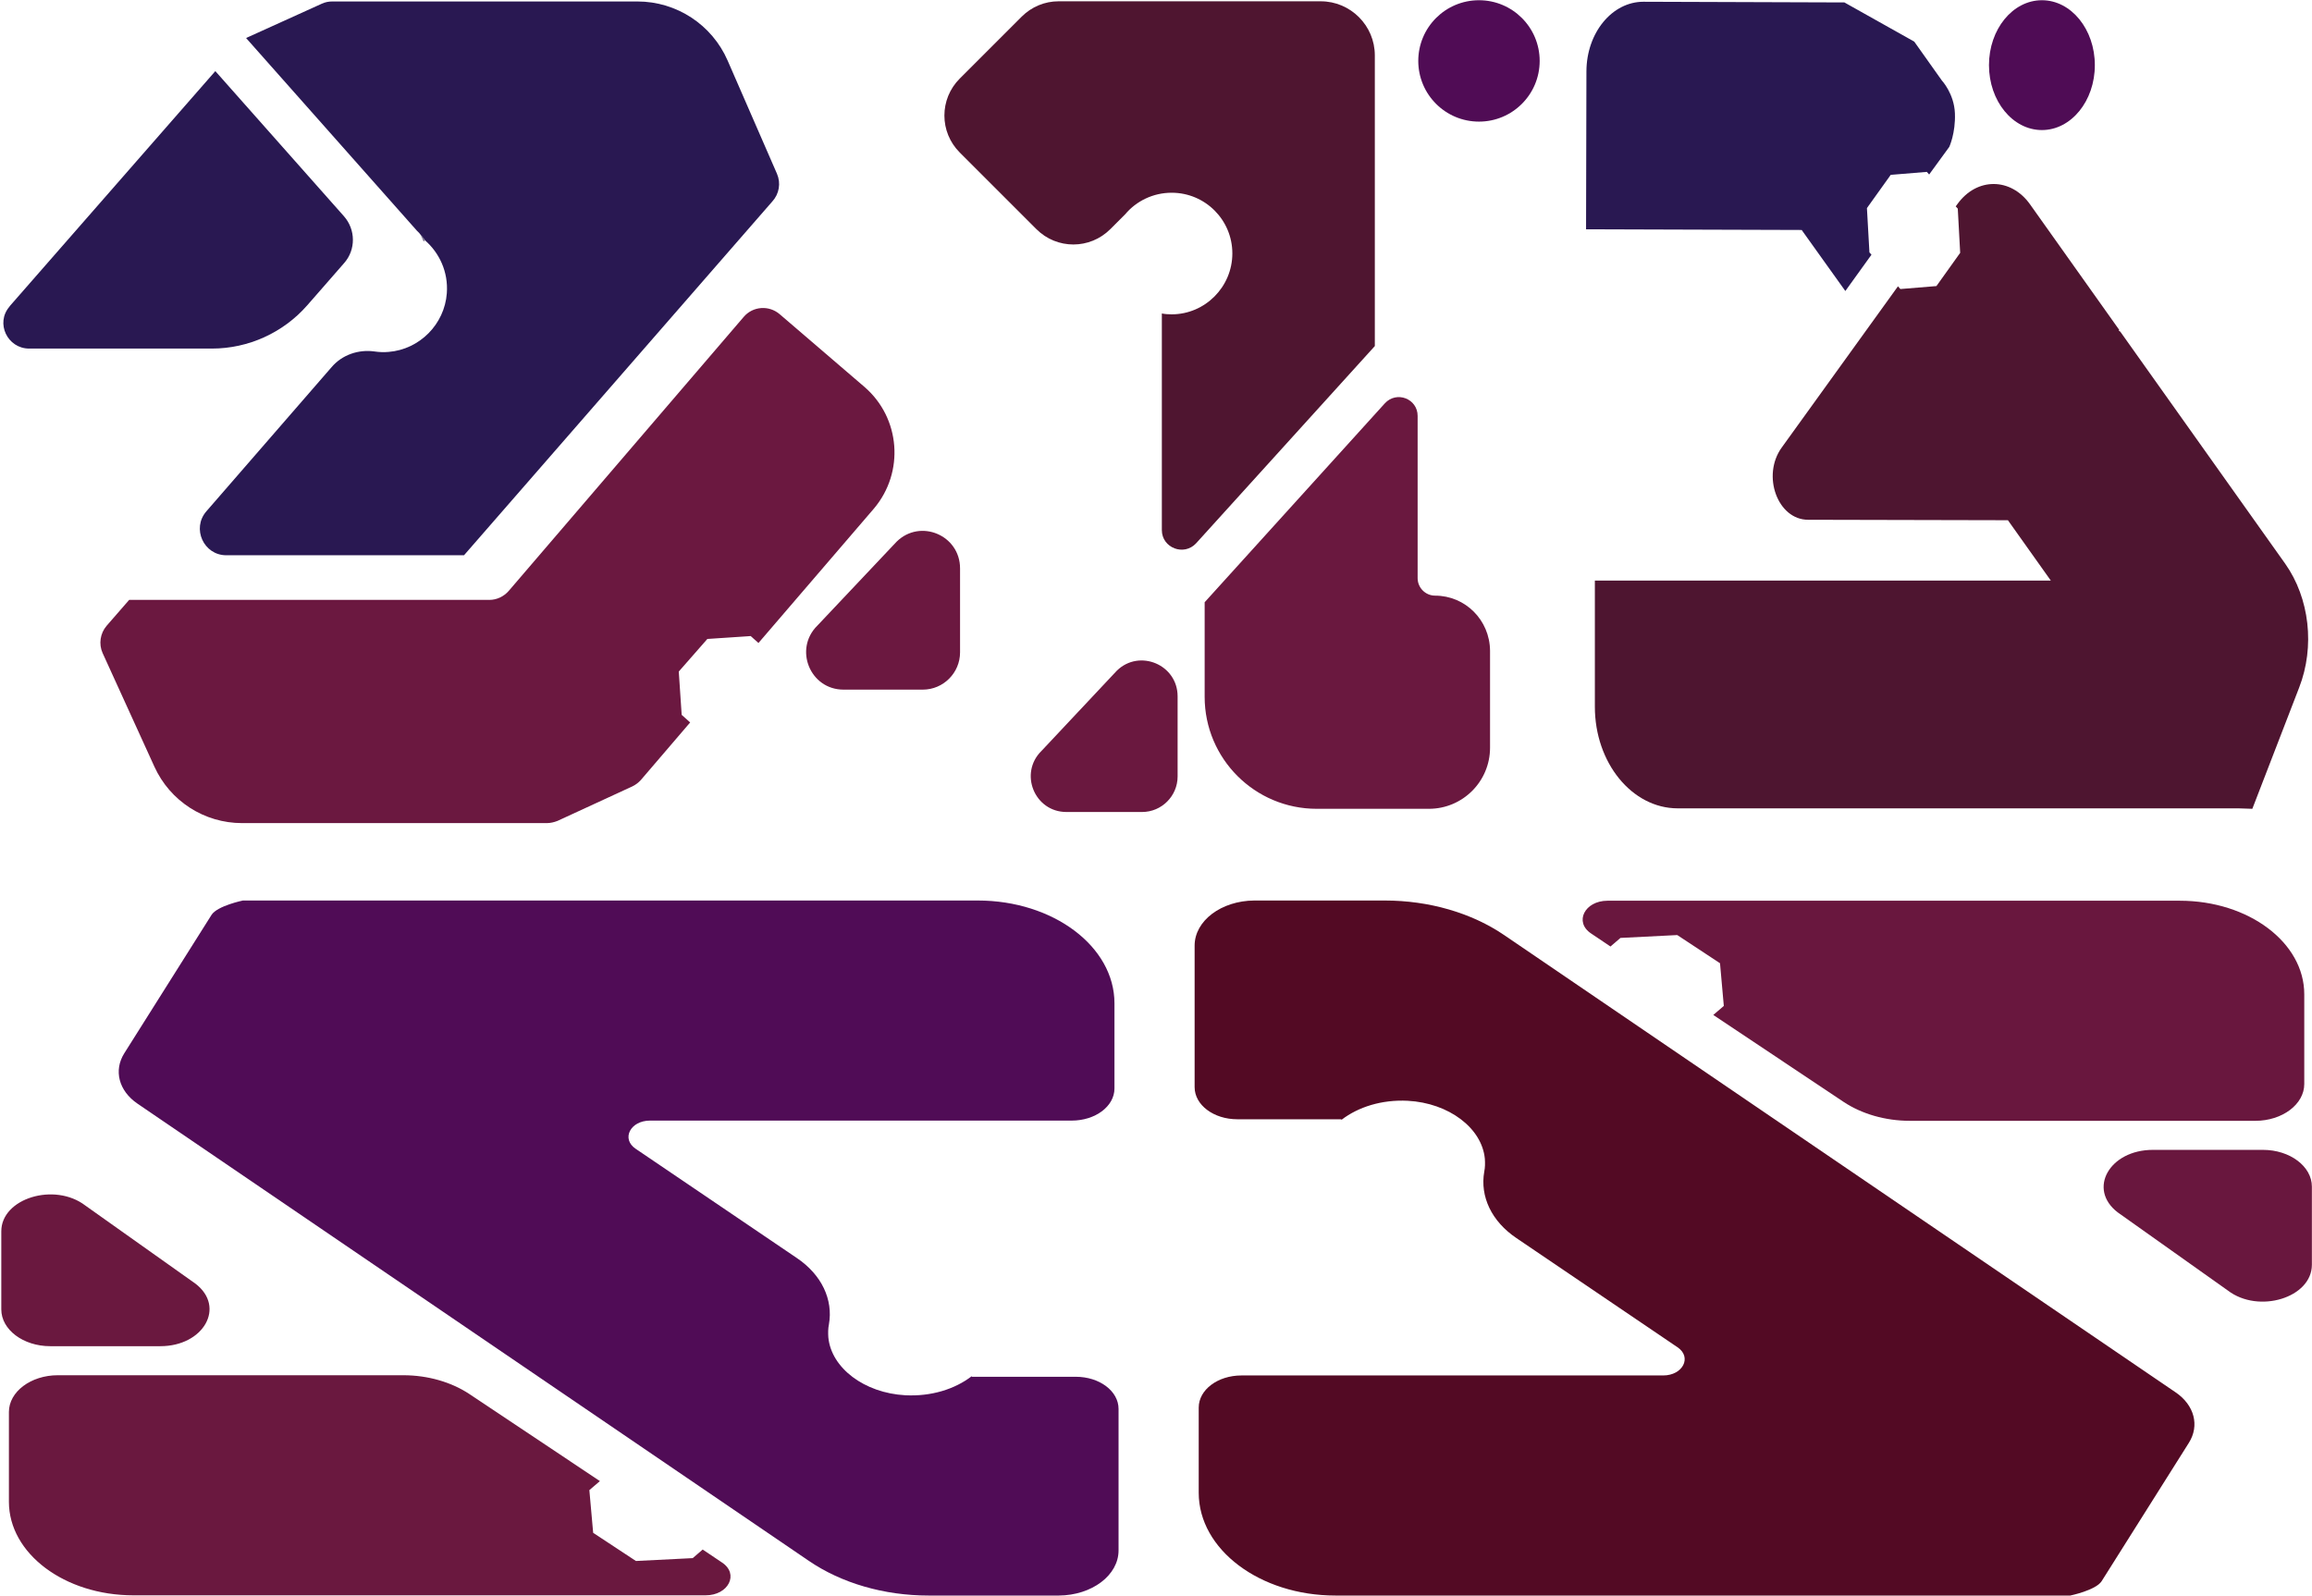 <svg width="1405" height="970" viewBox="0 0 1405 970" fill="none" xmlns="http://www.w3.org/2000/svg">
<path d="M1240.87 79.047C1258.63 79.047 1273.03 61.383 1273.03 39.593C1273.03 17.804 1258.63 0.141 1240.87 0.141C1223.1 0.141 1208.7 17.804 1208.7 39.593C1208.7 61.383 1223.1 79.047 1240.87 79.047Z" fill="#4F0C55"/>
<path d="M1121.41 176.873L1137.29 154.804L1136.05 153.414L1134.53 126.471L1148.99 106.272L1170.93 104.467L1172.34 106.061L1184.57 89.278C1184.57 89.278 1188.46 80.915 1188 68.906C1187.54 56.897 1180.04 48.893 1180.04 48.893L1163.28 25.291L1120.84 1.48L998.721 1.065C979.647 1.065 964.184 19.892 964.071 43.287L963.846 139.358L1094.88 139.774L1121.41 176.873Z" fill="#291852"/>
<path d="M1388.72 342.62L1288.49 201.558L1287.59 201.005L1287.82 200.451L1233.64 124.175C1222.02 107.84 1201.36 107.702 1189.62 123.898L1188.49 125.421L1189.74 126.805L1191.2 153.661L1176.76 173.872L1154.86 175.672L1153.39 174.01L1082.74 272.02C1070.44 289.047 1080.26 315.903 1098.77 315.903L1220.21 316.18L1246.28 352.864H969.197V429.555C969.197 463.61 991.77 491.296 1019.54 491.296H1360.28L1368.74 491.573L1397.18 417.927C1406.89 393.009 1403.5 363.523 1388.72 342.62Z" fill="#4E1530"/>
<path d="M898.771 73.914C919.143 73.914 935.658 57.399 935.658 37.027C935.658 16.655 919.143 0.141 898.771 0.141C878.399 0.141 861.885 16.655 861.885 37.027C861.885 57.399 878.399 73.914 898.771 73.914Z" fill="#500C55"/>
<path d="M835.481 33.662C835.481 15.542 820.726 0.788 802.607 0.788H643.283C634.87 0.788 626.846 4.153 620.892 10.106L583.229 47.77C570.804 60.194 570.804 80.256 583.229 92.68L629.822 139.274C642.247 151.699 662.308 151.699 674.733 139.274L683.793 130.214C690.523 122.19 700.748 117.142 712.008 117.142C732.458 117.142 748.895 133.709 748.895 154.029C748.895 174.349 732.328 191.045 712.008 191.045C709.937 191.045 707.996 190.915 706.055 190.527V322.154C706.055 333.025 719.515 338.202 726.892 330.178L835.481 210.329V33.662Z" fill="#4F1530"/>
<path d="M872.106 362.017C866.282 362.017 861.493 357.228 861.493 351.404V252.781C861.493 242.297 848.68 237.379 841.561 245.145L732.066 366.029V423.494C732.066 461.158 762.611 491.573 800.145 491.573H868.352C888.802 491.573 905.498 475.006 905.498 454.427V395.538C905.368 376.901 890.484 362.017 872.106 362.017Z" fill="#6A183F"/>
<path d="M678.746 407.575L632.929 456.369C619.08 469.959 628.658 493.514 648.072 493.514H694.018C705.925 493.514 715.632 483.807 715.632 471.9V423.236C715.632 403.951 692.465 394.244 678.746 407.575Z" fill="#6A183F"/>
<path d="M583.425 345.477V396.487C583.425 408.968 573.251 419.143 560.77 419.143H512.609C492.259 419.143 482.22 394.452 496.736 380.207L544.897 329.198C559.277 315.089 583.425 325.263 583.425 345.477Z" fill="#6B1840"/>
<path d="M472.179 105.626L442.198 36.845C432.701 15.003 411.131 0.894 387.39 0.894H201.94C199.769 0.894 197.598 1.301 195.564 2.251L150.659 22.6C150.252 22.736 149.845 23.007 149.574 23.143L253.356 140.22C254.305 141.034 255.119 141.983 255.798 142.933L258.24 145.782L258.104 145.917C267.058 153.65 272.484 165.317 271.535 178.205C270.178 197.062 254.984 212.392 236.127 213.884C233.278 214.156 230.429 214.02 227.58 213.613C217.812 212.256 207.909 215.648 201.533 223.109L125.426 310.747C116.337 321.193 123.798 337.473 137.5 337.473H281.98L469.33 122.448C473.536 117.835 474.621 111.324 472.179 105.626Z" fill="#291852"/>
<path d="M255.658 143.204C256.065 143.882 256.472 144.425 256.879 145.103C257.286 145.375 257.693 145.782 258.1 146.053L258.236 145.917L255.658 143.204Z" fill="#201443"/>
<path d="M194.208 176.986L209.131 159.892C216.321 151.753 216.185 139.543 208.995 131.403L130.853 43.222L5.907 186.075C5.907 186.211 5.771 186.211 5.771 186.347C-2.912 196.386 4.55 211.852 17.709 211.852H128.818C150.931 211.852 172.095 202.219 186.611 185.668L194.208 176.986Z" fill="#291852"/>
<path d="M257.426 146.596L257.969 146.189C257.562 145.918 257.155 145.511 256.748 145.239C257.019 145.646 257.291 146.053 257.426 146.596Z" fill="#220E3E"/>
<path d="M525.362 235.183L473.81 190.957C467.298 185.395 457.531 186.073 451.969 192.585L309.116 359.179C306.131 362.57 301.926 364.605 297.313 364.605H294.871H78.49L64.788 380.342C60.854 384.954 59.904 391.466 62.346 396.893L93.82 465.945C103.316 486.837 124.072 500.268 147.135 500.268H332.314C334.485 500.268 336.791 499.725 338.826 498.911L384.137 478.019C386.172 477.069 387.936 475.713 389.428 474.085L419.41 439.084L414.254 434.471L412.491 408.153L429.855 388.346L456.174 386.582L460.922 390.788L531.06 309.119C549.781 287.006 547.203 254.04 525.362 235.183Z" fill="#6B1840"/>
<path d="M438.772 949.668L427.026 941.776L420.975 946.993L386.449 948.732L360.465 931.61L358.151 905.66L364.558 900.176L285.362 847.339C274.328 839.982 259.912 835.836 245.141 835.836L35.137 835.836C18.764 835.836 5.416 845.868 5.416 858.174L5.416 912.75C5.416 944.184 39.23 969.599 81.053 969.599L428.805 969.599C442.687 969.599 449.272 956.624 438.772 949.668Z" fill="#6A183F"/>
<path d="M679.744 942.311L679.744 856.301C679.744 845.467 668.176 836.772 653.761 836.772L590.759 836.772L590.404 836.504C580.259 844.263 566.022 848.811 550.182 848.008C525.267 846.67 505.156 831.421 503.376 812.828C503.199 810.153 503.199 807.478 503.732 804.936C506.402 789.821 499.283 774.706 484.156 764.54L386.273 698.193C377.374 692.174 383.069 681.071 394.993 681.071L651.269 681.071C665.685 681.071 677.253 672.377 677.253 661.542L677.253 609.775C677.253 575.264 640.057 547.308 594.141 547.308L147.616 547.308C147.616 547.308 132.132 550.518 128.573 556.002L75.538 640.14C68.953 650.573 72.157 663.013 83.547 670.771L491.453 948.598C511.385 962.242 537.369 969.733 564.242 969.733L643.438 969.733C663.549 969.599 679.744 957.427 679.744 942.311Z" fill="#500C56"/>
<path d="M118.783 780.19L51.866 732.704C33.179 718.391 0.789 728.29 0.789 748.354L0.789 795.84C0.789 808.147 14.137 818.179 30.51 818.179L97.426 818.179C123.766 818.179 137.291 794.369 118.783 780.19Z" fill="#6A183F"/>
<path d="M966.943 567.372L978.689 575.264L984.74 570.047L1019.27 568.308L1045.25 585.43L1047.56 611.38L1041.16 616.865L1120.35 669.701C1131.39 677.058 1145.8 681.205 1160.57 681.205L1370.58 681.205C1386.95 681.205 1400.3 671.173 1400.3 658.866L1400.3 604.291C1400.3 572.856 1366.48 547.441 1324.66 547.441L976.91 547.441C963.028 547.441 956.443 560.416 966.943 567.372Z" fill="#69173E"/>
<path d="M725.971 574.729L725.971 660.739C725.971 671.574 737.539 680.269 751.954 680.269L814.955 680.269L815.311 680.536C825.456 672.778 839.693 668.23 855.532 669.032C880.448 670.37 900.559 685.619 902.338 704.212C902.516 706.887 902.516 709.563 901.982 712.104C899.313 727.22 906.432 742.335 921.559 752.501L1019.44 818.848C1028.34 824.867 1022.65 835.969 1010.72 835.969L754.446 835.969C740.03 835.969 728.462 844.664 728.462 855.499L728.462 907.265C728.462 941.776 765.658 969.733 811.574 969.733L1258.1 969.733C1258.1 969.733 1273.58 966.523 1277.14 961.038L1330.18 876.901C1336.76 866.467 1333.56 854.027 1322.17 846.269L914.262 568.442C894.33 554.798 868.346 547.308 841.473 547.308L762.276 547.308C742.166 547.441 725.971 559.614 725.971 574.729Z" fill="#530A24"/>
<path d="M1286.93 736.851L1353.85 784.337C1372.54 798.649 1404.93 788.751 1404.93 768.686L1404.93 721.2C1404.93 708.894 1391.58 698.862 1375.21 698.862L1308.29 698.862C1281.95 698.862 1268.42 722.672 1286.93 736.851Z" fill="#69173E"/>
</svg>
